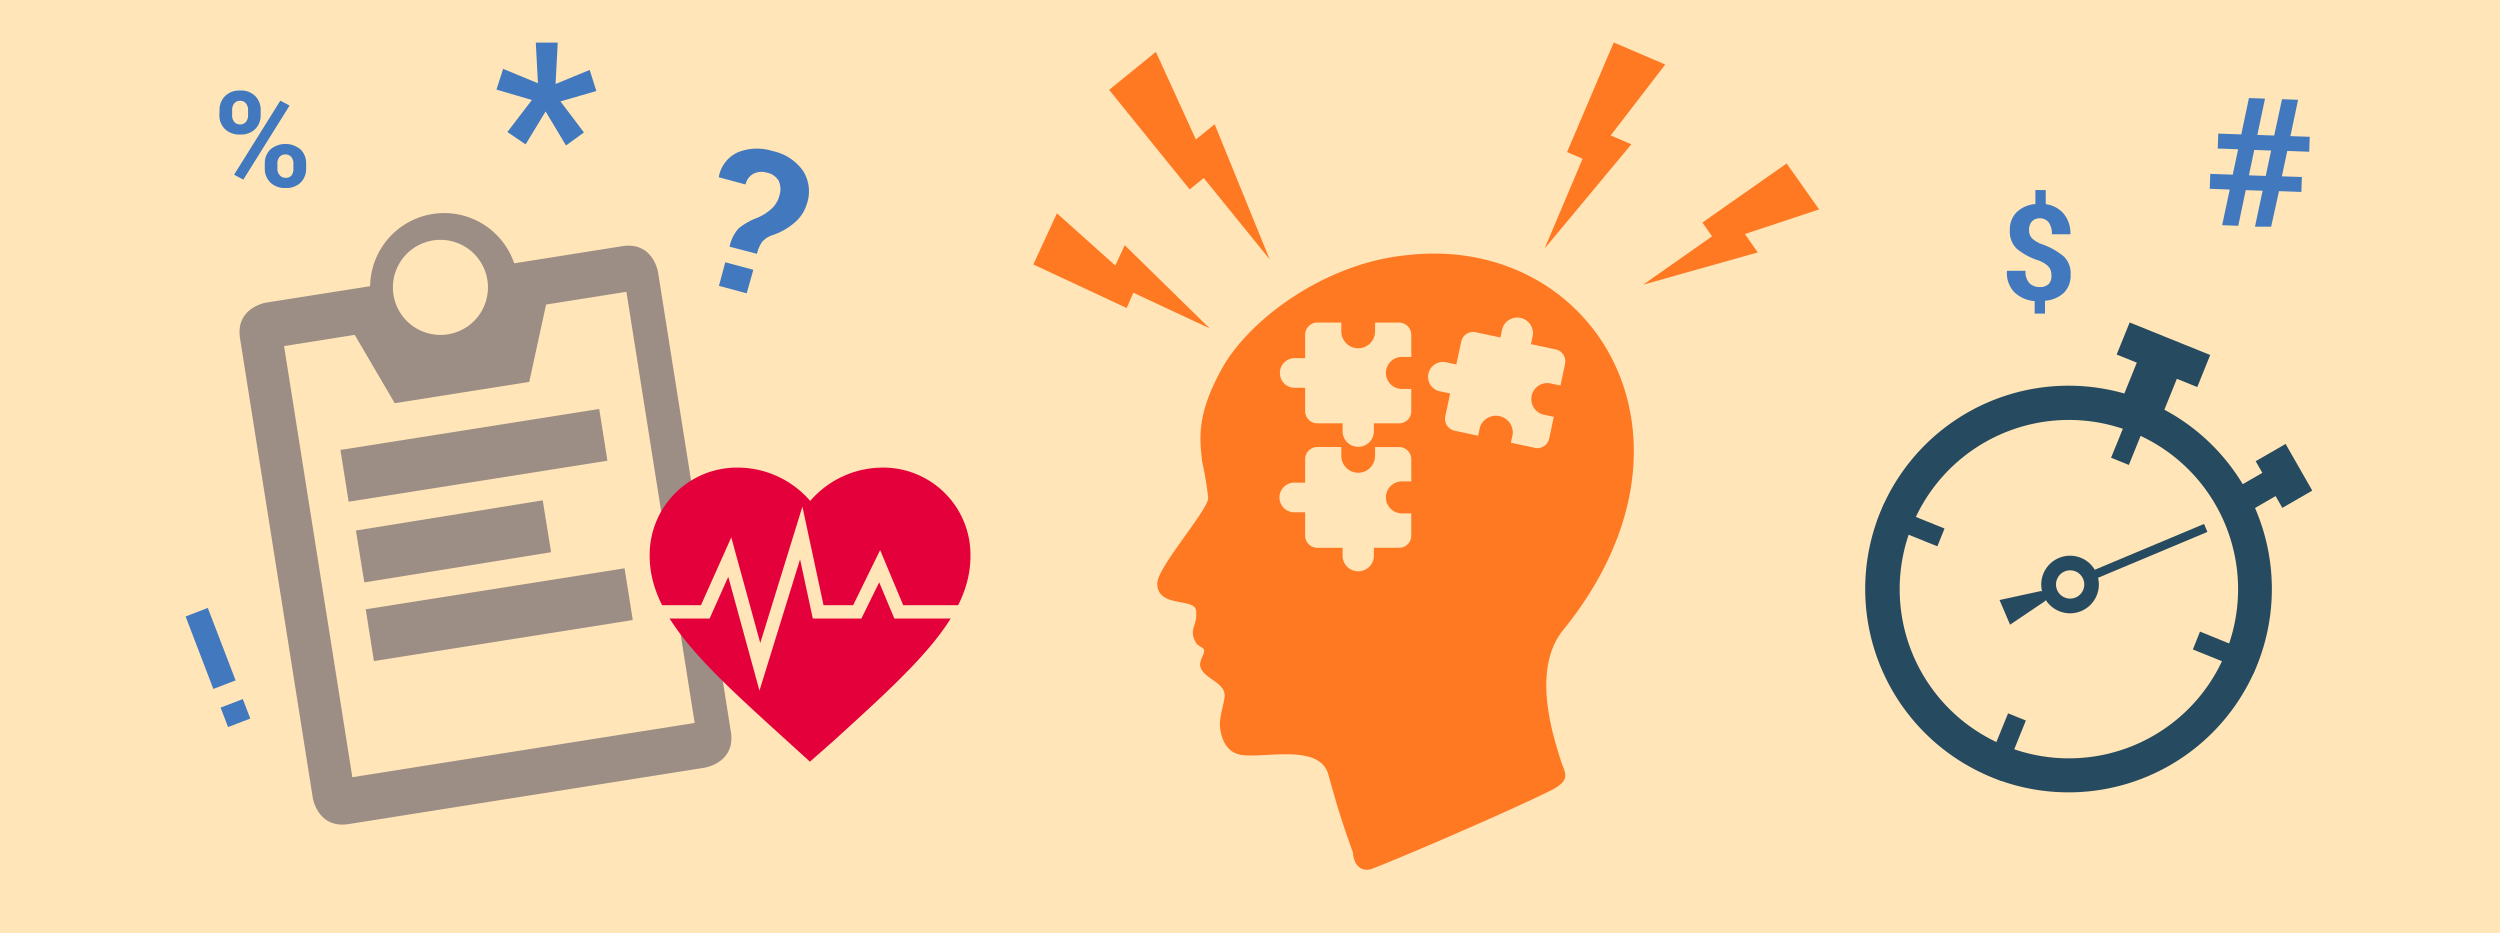 <svg id="Ebene_1" data-name="Ebene 1" xmlns="http://www.w3.org/2000/svg" width="375" height="140" viewBox="0 0 375 140"><defs><style>.cls-1{fill:#ffe5b7;}.cls-2{fill:#9c8d85;}.cls-3{fill:#e4003a;}.cls-4{fill:#ff7822;}.cls-5{isolation:isolate;}.cls-6{fill:#4178be;}.cls-7{fill:#264a60;}</style></defs><title>Zeichenfläche 2 Kopie 8</title><path id="Pfad_1102" data-name="Pfad 1102" class="cls-1" d="M0,0H375V140H0Z"/><path class="cls-2" d="M109.63,109.77,98.71,40.85S98,36.2,93.32,36.93L77.13,39.5a11.09,11.09,0,0,0-12.25-7.4h0a11.12,11.12,0,0,0-9.36,10.83L39.93,45.39s-4.66.74-3.92,5.39l10.91,68.91s.74,4.66,5.39,3.92l53.39-8.46S110.37,114.42,109.63,109.77ZM65.5,36h0A7.22,7.22,0,0,1,66.63,36,7.13,7.13,0,1,1,65.5,36ZM52.85,116.58,42.61,51.91l10.6-1.68,6,10.25,20.18-3.2,2.52-11.6,12.05-1.91,10.24,64.67Z"/><g id="gruppe-252-2"><rect id="rechteck-28" class="cls-2" x="51.44" y="64.37" width="39.3" height="7.86" transform="translate(-9.81 11.96) rotate(-9)"/><rect id="rechteck-29" class="cls-2" x="53.43" y="77.33" width="28.3" height="7.86" transform="matrix(0.99, -0.16, 0.16, 0.99, -11.88, 11.57)"/><rect id="rechteck-30" class="cls-2" x="55.23" y="88.27" width="39.31" height="7.86" transform="translate(-13.5 12.85) rotate(-9)"/></g><g id="Gruppe_827" data-name="Gruppe 827"><g id="ic_favorite_black_24px" data-name="ic favorite black 24px"><path id="Pfad_1104" data-name="Pfad 1104" class="cls-3" d="M121.49,114.25,118,111.08C105.63,99.85,97.45,92.45,97.45,83.36a13.09,13.09,0,0,1,13-13.22h.26a14.4,14.4,0,0,1,10.82,5,14.4,14.4,0,0,1,10.82-5,13.09,13.09,0,0,1,13.22,13q0,.13,0,.26c0,9.09-8.17,16.49-20.55,27.74Z"/></g><polygon class="cls-1" points="113.92 103.6 109.24 86.52 106.44 92.78 97.14 92.78 97.14 90.78 105.14 90.78 109.69 80.61 114.04 96.45 120.36 75.99 123.53 90.78 127.97 90.78 132.02 82.51 135.48 90.78 144.06 90.78 144.06 92.78 134.15 92.78 131.88 87.35 129.21 92.78 121.92 92.78 120.01 83.9 113.92 103.6"/></g><g id="ic_flash_on_black_24px" data-name="ic flash on black 24px"><path id="Pfad_1107" data-name="Pfad 1107" class="cls-4" d="M268,24.52l-12.64,8.86,1.45,2.07L246.48,42.7l17.18-4.84-1.93-2.76,11.13-3.69Z"/></g><g id="ic_flash_on_black_24px-2" data-name="ic flash on black 24px-2"><path id="Pfad_1109" data-name="Pfad 1109" class="cls-4" d="M155,39.67l14,6.53L170,43.91l11.44,5.34L168.71,36.78l-1.42,3.05L158.54,32Z"/></g><g id="ic_flash_on_black_24px-3" data-name="ic flash on black 24px-3"><path id="Pfad_1111" data-name="Pfad 1111" class="cls-4" d="M242.06,6.37l-7,16.44,2.33,1L231.7,37.27l13-15.63-3.1-1.32,8.18-10.64Z"/></g><g id="ic_flash_on_black_24px-4" data-name="ic flash on black 24px-4"><path id="Pfad_1113" data-name="Pfad 1113" class="cls-4" d="M166.37,13.48l12.08,14.93,2.11-1.71,9.89,12.21L182.2,18.64l-2.82,2.28-6-13.14Z"/></g><g id="_" data-name=" " class="cls-5"><g class="cls-5"><path class="cls-6" d="M109.43,37a5.94,5.94,0,0,1,1.36-2.74,10.08,10.08,0,0,1,2.88-1.62,7.74,7.74,0,0,0,2.08-1.34,4,4,0,0,0,1.17-2,3,3,0,0,0-.14-2.22A2.64,2.64,0,0,0,115,25.89a2.74,2.74,0,0,0-1.94.15,2.39,2.39,0,0,0-1.23,1.63l-4-1.08v-.09a5,5,0,0,1,2.91-3.68,7.75,7.75,0,0,1,5.16-.16,7.48,7.48,0,0,1,4.54,2.94,5.74,5.74,0,0,1,.63,4.85,5.94,5.94,0,0,1-1.95,3,9.74,9.74,0,0,1-3.33,1.85,3.5,3.5,0,0,0-1.49,1,5.28,5.28,0,0,0-.76,1.77ZM112,44l-4.16-1.12.95-3.54L113,40.47Z"/></g></g><g id="_2" data-name=" 2" class="cls-5"><g class="cls-5"><path class="cls-6" d="M339.39,28.61l-2.53-.09-1.12,5.35-2.42-.09,1.14-5.35-3-.11.08-2.24,3.37.12.81-3.81-3.06-.11.08-2.24,3.45.12,1.15-5.45,2.41.08-1.15,5.45,2.53.09,1.17-5.45,2.41.09-1.15,5.45,2.9.1-.08,2.24-3.29-.12-.81,3.81,3,.1-.08,2.24-3.35-.12L340.67,34,338.25,34Zm-2.05-2.31,2.52.09.81-3.81-2.53-.09Z"/></g></g><g id="_3" data-name=" 3" class="cls-5"><g class="cls-5"><path class="cls-6" d="M79.78,15l-5.31-1.56,1-3.11,5.22,2.16-.32-6.1h3.29l-.33,6.21,5.12-2.11,1,3.16-5.38,1.56,3.52,4.66L84.9,21.82l-3.06-5.1-3,4.94L76.11,19.8Z"/></g></g><g id="_4" data-name=" 4" class="cls-5"><g class="cls-5"><path class="cls-6" d="M307.71,41.26a1.84,1.84,0,0,0-.45-1.29,4.16,4.16,0,0,0-1.56-.93,9.62,9.62,0,0,1-3.22-1.76,3.55,3.55,0,0,1-1-2.74,3.64,3.64,0,0,1,1-2.69,4.51,4.51,0,0,1,2.83-1.24v-2.1h1.55v2.12a4.15,4.15,0,0,1,2.7,1.44,4.56,4.56,0,0,1,1,3.07l0,0h-2.78a2.9,2.9,0,0,0-.47-1.78,1.74,1.74,0,0,0-2.54-.14,1.92,1.92,0,0,0-.41,1.28,1.75,1.75,0,0,0,.43,1.24,4.42,4.42,0,0,0,1.6.93,10.27,10.27,0,0,1,3.2,1.82,3.51,3.51,0,0,1,1,2.71,3.61,3.61,0,0,1-1,2.71,4.62,4.62,0,0,1-2.84,1.2v1.93h-1.55V45.17a5,5,0,0,1-3-1.29,4.12,4.12,0,0,1-1.15-3.26l0,0h2.78a2.49,2.49,0,0,0,.6,1.87,2.14,2.14,0,0,0,1.53.57,1.85,1.85,0,0,0,1.36-.47A1.72,1.72,0,0,0,307.71,41.26Z"/></g></g><g id="_5" data-name=" 5" class="cls-5"><g class="cls-5"><path class="cls-6" d="M32.93,16.52a2.89,2.89,0,0,1,.82-2.1A3,3,0,0,1,36,13.58a3,3,0,0,1,2.29.83,2.9,2.9,0,0,1,.81,2.1v.75a2.87,2.87,0,0,1-.81,2.09,3,3,0,0,1-2.27.83,3.07,3.07,0,0,1-2.29-.83,2.85,2.85,0,0,1-.82-2.09Zm1.89.75a1.46,1.46,0,0,0,.31,1,1.09,1.09,0,0,0,.9.39,1.06,1.06,0,0,0,.87-.39,1.48,1.48,0,0,0,.31-1v-.75a1.51,1.51,0,0,0-.31-1,1.07,1.07,0,0,0-.89-.4,1.05,1.05,0,0,0-.88.4,1.52,1.52,0,0,0-.31,1Zm1.68,9.67-1.39-.73,6.94-11.11,1.39.73Zm3.22-2.42a2.87,2.87,0,0,1,.82-2.09,3.52,3.52,0,0,1,4.56,0,2.88,2.88,0,0,1,.82,2.09v.75a2.88,2.88,0,0,1-.81,2.1,3,3,0,0,1-2.27.83,3.07,3.07,0,0,1-2.29-.83,2.86,2.86,0,0,1-.83-2.09Zm1.89.75a1.42,1.42,0,0,0,.34,1,1.1,1.1,0,0,0,.88.4,1.06,1.06,0,0,0,.91-.37,1.61,1.61,0,0,0,.27-1v-.75a1.49,1.49,0,0,0-.31-1,1.2,1.2,0,0,0-1.78,0,1.5,1.5,0,0,0-.31,1Z"/></g></g><g id="_6" data-name=" 6" class="cls-5"><g class="cls-5"><path class="cls-6" d="M35.34,102.06,32,103.34,27.84,92.47l3.33-1.28Zm2.2,5.72-3.33,1.28-1.12-2.92,3.33-1.28Z"/></g></g><path class="cls-4" d="M234.43,94.56c23.55-29,4.59-59.63-23.54-56.27-12.23,1.22-23.85,9.79-27.83,17.43-3.67,6.73-3.06,10.4-2.75,13.46a51.34,51.34,0,0,1,.92,5.5c0,1.84-7.64,10.4-7.64,12.84,0,3.67,5.5,2.14,5.81,4,.31,2.45-1.22,2.75,0,4.89.31.61,1.22.61,1.22,1.22s-.61,1.22-.61,2.14c.31,2.14,4,2.45,3.67,4.89-.31,1.83-.92,3.36-.61,4.89.31,1.84,1.22,3.36,3.06,3.67,3.36.61,11.93-1.83,13.15,3.06,1.53,5.5,2.14,7.34,3.67,11.62,0,.92.61,3.06,2.75,2.45,1.83-.61,19.88-8.26,27.22-11.93,2.75-1.53,1.83-2.45,1.22-4.28C233.21,111.07,229.54,100.68,234.43,94.56ZM211.7,72.21h-1.41a2.4,2.4,0,1,0,0,4.8h1.4v3.38a1.82,1.82,0,0,1-1.86,1.78h-3.75V83.5a2.35,2.35,0,0,1-4.69,0V82.17h-3.75a1.83,1.83,0,0,1-1.87-1.78V76.84h-1.41a2.23,2.23,0,1,1,0-4.44h1.41V68.83a1.83,1.83,0,0,1,1.87-1.78h3.56v1.33a2.53,2.53,0,0,0,5.06,0V67.06h3.56a1.83,1.83,0,0,1,1.87,1.78Zm0-18.67h-1.41a2.4,2.4,0,1,0,0,4.8h1.4v3.38a1.82,1.82,0,0,1-1.86,1.78h-3.75v1.33a2.35,2.35,0,0,1-4.69,0V63.5h-3.75a1.83,1.83,0,0,1-1.87-1.78V58.17h-1.41a2.23,2.23,0,1,1,0-4.45h1.41V50.16a1.83,1.83,0,0,1,1.87-1.78h3.56v1.33a2.53,2.53,0,0,0,5.06,0V48.39h3.56a1.83,1.83,0,0,1,1.87,1.78Zm18.41,13.61-3.48-.74.28-1.3A2.53,2.53,0,0,0,222,64.06l-.28,1.3-3.48-.74a1.83,1.83,0,0,1-1.46-2.12l.74-3.48-1.37-.29a2.23,2.23,0,1,1,.92-4.35l1.38.29.74-3.48a1.83,1.83,0,0,1,2.2-1.35l3.67.78.28-1.3h0a2.35,2.35,0,0,1,4.58,1l-.28,1.3,3.67.78a1.83,1.83,0,0,1,1.46,2.13l-.7,3.3-1.37-.29a2.4,2.4,0,1,0-1,4.69l1.37.29-.7,3.3A1.83,1.83,0,0,1,230.11,67.16Z"/><g id="gruppe-39-2"><path id="pfad-78" class="cls-7" d="M298.87,116.64A30.5,30.5,0,1,0,282,76.93h0a30.5,30.5,0,0,0,16.85,39.7"/><path id="pfad-80" class="cls-1" d="M300.79,111.89a25.38,25.38,0,1,0-14-33,25.38,25.38,0,0,0,14,33h0"/><path id="rechteck-31" class="cls-7" d="M320.35,59.59,323,60.67l-3.67,9.07-2.67-1.08Z"/><path id="rechteck-32" class="cls-7" d="M301.21,107l2.67,1.08-3.67,9.07L297.55,116Z"/><path id="rechteck-33" class="cls-7" d="M282.61,75.61l9.07,3.67-1.08,2.67-9.07-3.67Z"/><path id="rechteck-34" class="cls-7" d="M330,94.74,339,98.41,338,101.08l-9.07-3.66Z"/><path id="rechteck-35" class="cls-7" d="M321.83,51.16l6,2.44-4.1,10.14-6-2.44Z"/><path id="rechteck-36" class="cls-7" d="M335.76,73l5.63-3.25,2,3.48-5.63,3.25Z"/><path id="rechteck-37" class="cls-7" d="M319.45,48.37l12.08,4.88-1.94,4.81L317.5,53.18Z"/><path id="rechteck-38" class="cls-7" d="M338.35,69.18l4.49-2.59,4,7-4.49,2.59Z"/><polygon class="cls-7" points="302.03 91.98 301.52 90.79 302.43 90.4 330.61 78.59 331.11 79.79 302.03 91.98"/><path id="pfad-82" class="cls-7" d="M306.23,88.63,299.93,90l1.58,3.7,5.34-3.6Z"/><path id="pfad-83" class="cls-7" d="M306.53,89.36a4.32,4.32,0,1,0,2.29-5.66h0a4.32,4.32,0,0,0-2.29,5.66"/><path id="pfad-84" class="cls-1" d="M308.57,88.5a2.12,2.12,0,1,0,1.12-2.78h0a2.12,2.12,0,0,0-1.12,2.78"/></g></svg>